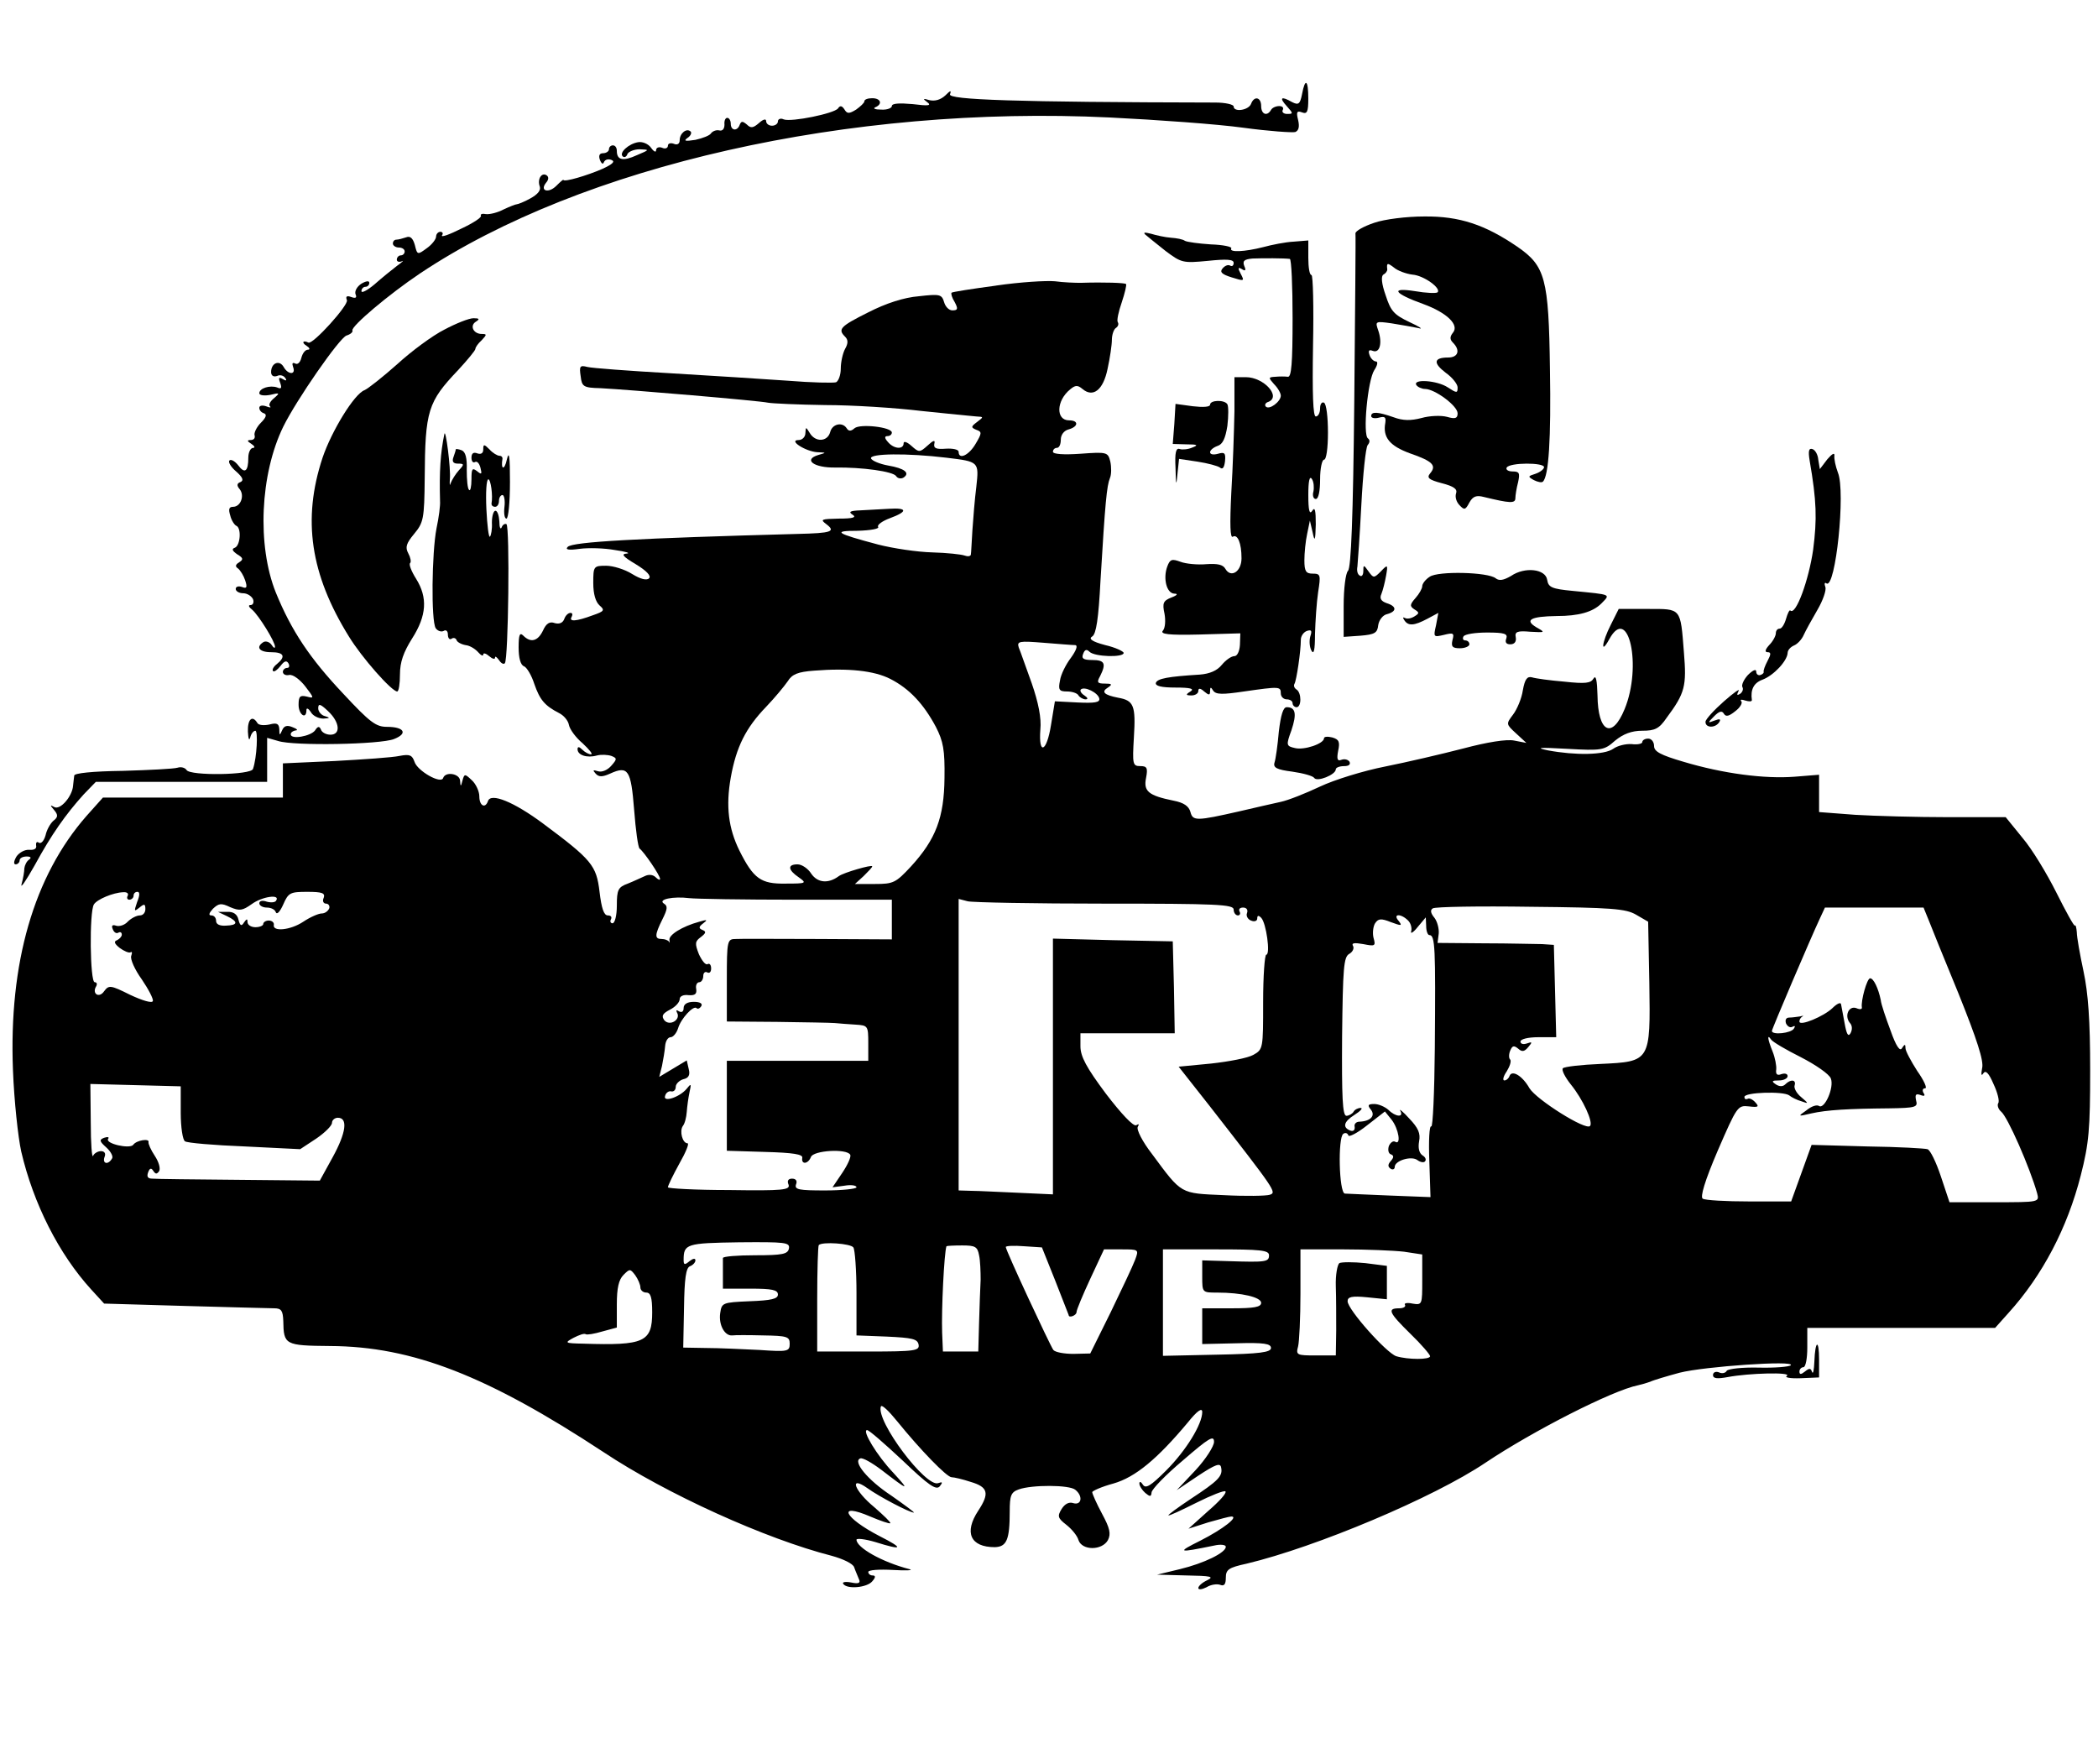 <?xml version="1.0" standalone="no"?>
<!DOCTYPE svg PUBLIC "-//W3C//DTD SVG 20010904//EN"
 "http://www.w3.org/TR/2001/REC-SVG-20010904/DTD/svg10.dtd">
<svg version="1.0" xmlns="http://www.w3.org/2000/svg"
 width="534pt" height="449pt" viewBox="0 0 534 449"
 preserveAspectRatio="xMidYMid meet">
<g transform="translate(0,449) scale(0.1,-0.1)"
fill="#000000" stroke="none">
<path d="M3314 4250 c-5 -25 -9 -28 -25 -20 -28 16 -34 12 -14 -10 17 -19 17
-20 1 -20 -9 0 -14 5 -11 10 3 6 -1 10 -9 10 -8 0 -18 -4 -21 -10 -10 -17 -25
-11 -25 10 0 23 -18 27 -26 5 -7 -16 -44 -21 -44 -6 0 5 -21 10 -47 10 -509 1
-680 7 -675 21 4 11 1 10 -12 -3 -12 -11 -26 -15 -40 -12 -17 5 -18 4 -6 -5
12 -9 3 -10 -37 -5 -34 3 -53 2 -53 -5 0 -5 -12 -10 -27 -9 -16 0 -22 3 -15 6
19 8 14 23 -8 23 -11 0 -20 -3 -20 -8 0 -4 -10 -13 -21 -21 -18 -11 -23 -11
-30 1 -6 9 -11 10 -16 2 -10 -13 -118 -35 -138 -28 -8 4 -15 1 -15 -5 0 -6 -7
-11 -15 -11 -8 0 -15 5 -15 12 0 6 -7 5 -18 -5 -15 -13 -21 -14 -31 -4 -11 9
-14 9 -18 0 -6 -18 -23 -16 -23 2 0 8 -4 15 -9 15 -5 0 -8 -8 -7 -17 0 -11 -5
-17 -13 -15 -8 2 -17 -2 -21 -7 -3 -6 -22 -13 -40 -17 -26 -4 -31 -3 -20 5 8
5 11 13 8 16 -10 10 -28 -4 -28 -22 0 -9 -6 -13 -15 -9 -8 3 -15 1 -15 -5 0
-6 -7 -9 -15 -5 -8 3 -15 0 -15 -6 0 -7 -6 -4 -13 6 -7 10 -22 16 -33 14 -24
-4 -49 -27 -39 -36 4 -4 10 -1 12 6 3 6 17 12 31 12 26 -1 26 -1 -7 -15 -35
-16 -51 -13 -51 11 0 8 -4 14 -10 14 -5 0 -10 -4 -10 -10 0 -5 -7 -10 -15 -10
-9 0 -12 -6 -8 -17 4 -10 8 -12 10 -6 3 7 11 9 19 6 11 -4 3 -11 -23 -23 -39
-17 -97 -34 -99 -28 0 2 -8 -5 -18 -15 -20 -20 -43 -13 -26 8 7 8 7 15 1 19
-13 8 -24 -11 -17 -29 3 -10 -6 -20 -24 -30 -16 -9 -32 -15 -35 -15 -3 0 -18
-6 -33 -13 -15 -8 -35 -13 -45 -12 -9 2 -15 0 -13 -4 3 -4 -20 -19 -50 -33
-30 -15 -52 -23 -49 -17 4 5 1 9 -4 9 -6 0 -11 -6 -11 -12 0 -7 -11 -21 -24
-30 -23 -17 -24 -17 -30 8 -5 18 -12 24 -22 20 -9 -3 -20 -6 -25 -6 -5 0 -9
-4 -9 -10 0 -5 7 -10 15 -10 8 0 15 -4 15 -10 0 -5 -4 -10 -10 -10 -5 0 -10
-5 -10 -11 0 -5 6 -7 13 -4 6 3 1 -2 -13 -12 -13 -10 -39 -31 -57 -47 -18 -15
-33 -23 -33 -17 0 6 5 11 10 11 6 0 10 5 10 10 0 6 -8 5 -20 -2 -11 -7 -18
-19 -15 -27 4 -9 0 -11 -11 -7 -11 4 -15 2 -11 -8 5 -12 -87 -114 -98 -108
-14 7 -18 0 -5 -8 8 -5 10 -10 4 -10 -7 0 -14 -9 -17 -21 -3 -12 -10 -18 -16
-14 -7 3 -8 0 -5 -9 8 -21 -13 -20 -24 0 -11 19 -32 10 -32 -13 0 -9 6 -13 15
-10 8 4 17 1 21 -5 5 -7 2 -8 -6 -3 -10 6 -12 4 -7 -9 5 -14 3 -17 -8 -12 -18
6 -45 -2 -45 -15 0 -5 12 -7 28 -4 24 6 25 5 10 -8 -10 -8 -15 -17 -11 -21 4
-4 0 -4 -10 0 -9 3 -17 2 -17 -4 0 -6 5 -12 12 -14 8 -3 5 -11 -8 -24 -11 -11
-18 -26 -16 -32 2 -7 -2 -12 -10 -12 -10 0 -9 -3 2 -10 8 -5 10 -10 4 -10 -6
0 -12 -11 -12 -25 0 -35 -9 -42 -26 -19 -8 10 -18 16 -22 12 -4 -4 4 -17 17
-28 17 -15 20 -23 11 -27 -9 -3 -10 -9 -2 -18 13 -16 3 -45 -17 -45 -10 0 -12
-6 -7 -22 3 -13 11 -24 15 -26 14 -5 11 -50 -3 -56 -9 -3 -7 -8 6 -17 15 -9
16 -13 5 -20 -10 -6 -11 -11 -3 -16 6 -5 14 -18 18 -30 6 -18 4 -22 -8 -17 -9
3 -16 1 -16 -5 0 -6 9 -11 19 -11 10 0 21 -7 25 -15 3 -8 0 -15 -6 -15 -7 0
-5 -5 4 -12 17 -15 58 -81 58 -94 0 -5 -4 -3 -9 5 -5 7 -14 10 -20 7 -21 -13
-11 -26 19 -26 33 0 38 -11 15 -30 -9 -7 -13 -15 -10 -18 3 -3 11 3 19 13 9
12 15 15 20 7 4 -7 2 -12 -3 -12 -6 0 -11 -5 -11 -10 0 -6 7 -10 16 -8 9 2 27
-11 41 -29 23 -30 23 -31 4 -26 -17 4 -21 1 -21 -21 0 -25 20 -39 20 -13 0 6
5 4 11 -5 5 -10 20 -17 32 -17 17 1 18 2 5 6 -10 2 -18 12 -18 20 0 13 5 12
25 -7 30 -28 33 -60 6 -60 -11 0 -22 6 -24 13 -4 9 -8 9 -15 -2 -11 -15 -62
-24 -62 -10 0 5 6 9 13 10 6 0 3 4 -8 8 -14 6 -22 4 -27 -8 -6 -14 -7 -13 -7
3 -1 14 -6 17 -25 12 -14 -3 -28 -2 -31 4 -13 21 -25 9 -24 -22 1 -18 3 -25 6
-15 2 9 8 17 13 17 7 0 4 -68 -6 -97 -4 -16 -160 -18 -169 -3 -4 6 -14 9 -23
6 -10 -3 -72 -6 -139 -8 -78 -1 -124 -6 -124 -12 -1 -6 -2 -18 -3 -26 -2 -27
-33 -63 -48 -54 -11 6 -11 5 0 -8 10 -12 10 -18 -2 -27 -8 -7 -17 -23 -20 -37
-4 -14 -11 -22 -17 -19 -5 4 -8 1 -7 -7 2 -8 -5 -12 -17 -11 -12 1 -26 -7 -33
-17 -7 -12 -8 -20 -2 -20 5 0 10 5 10 10 0 6 8 10 18 10 10 0 13 -3 6 -8 -6
-4 -11 -14 -12 -22 0 -8 -3 -26 -7 -40 -4 -14 11 8 33 47 43 79 79 130 125
181 l31 32 218 0 218 0 0 56 0 56 28 -8 c39 -13 261 -9 295 5 36 14 26 31 -18
31 -28 0 -43 11 -111 84 -85 90 -132 160 -172 258 -48 120 -40 301 19 422 34
69 143 226 161 232 10 3 17 9 15 13 -3 11 93 92 172 145 412 275 1093 429
1756 397 121 -6 274 -17 339 -26 66 -9 126 -13 133 -11 9 4 11 14 7 31 -5 20
-3 24 10 19 13 -5 16 1 16 35 0 48 -8 54 -16 11z"/>
<path d="M3498 3923 c-27 -9 -48 -21 -48 -27 1 -6 -1 -199 -3 -429 -3 -293 -8
-422 -16 -430 -6 -6 -11 -45 -11 -90 l0 -78 43 3 c36 3 43 7 45 27 2 13 12 26
23 28 25 7 24 20 -2 28 -14 5 -18 12 -13 23 4 10 9 30 12 47 5 28 4 29 -13 11
-18 -18 -19 -18 -32 0 -12 17 -13 17 -13 0 0 -9 -4 -15 -9 -11 -6 3 -8 13 -6
23 1 9 6 80 10 157 4 77 11 145 16 152 6 7 6 13 1 17 -14 8 -1 148 16 174 8
12 10 22 4 22 -5 0 -13 7 -16 16 -4 11 -2 15 8 11 18 -7 25 20 14 52 -8 23 -8
24 34 18 24 -4 54 -9 68 -12 14 -4 4 3 -22 15 -40 19 -48 28 -61 68 -11 31
-12 49 -6 53 6 3 10 9 10 13 -2 17 0 18 17 5 9 -8 31 -16 47 -18 29 -2 74 -35
64 -45 -3 -3 -29 -2 -58 3 -64 10 -53 -6 22 -33 60 -22 92 -53 75 -73 -8 -10
-8 -17 0 -25 20 -20 13 -38 -12 -38 -37 0 -39 -14 -6 -39 17 -12 30 -29 30
-37 0 -15 -2 -15 -25 0 -27 18 -90 22 -80 6 3 -5 14 -10 22 -10 25 0 83 -43
83 -62 0 -13 -6 -15 -27 -9 -15 4 -44 3 -65 -3 -27 -7 -47 -7 -71 2 -40 14
-57 15 -57 3 0 -5 9 -7 20 -4 15 4 18 1 16 -13 -7 -37 11 -59 63 -78 58 -20
68 -31 51 -51 -9 -11 -4 -16 30 -25 31 -8 40 -15 36 -26 -3 -9 1 -22 9 -30 12
-13 15 -12 25 7 9 16 18 19 37 14 66 -16 80 -17 80 -3 0 7 3 26 7 41 5 23 3
27 -14 27 -12 0 -18 5 -15 10 8 13 95 13 95 1 0 -5 -10 -13 -22 -17 -19 -6
-20 -7 -4 -16 10 -5 20 -7 23 -4 15 14 21 109 18 286 -3 232 -12 263 -83 312
-82 56 -147 78 -237 77 -45 0 -101 -7 -127 -16z"/>
<path d="M2915 3893 c6 -5 29 -24 52 -42 40 -30 44 -31 107 -25 48 5 66 4 66
-5 0 -7 -4 -10 -9 -7 -5 3 -13 0 -19 -7 -8 -9 -3 -15 23 -23 32 -10 33 -10 23
9 -8 15 -7 18 3 12 9 -6 11 -3 6 8 -5 13 0 17 21 19 27 1 80 1 95 -1 4 -1 7
-69 7 -151 0 -115 -3 -150 -12 -149 -7 1 -22 1 -32 0 -18 -1 -18 -2 -3 -19 10
-10 17 -23 17 -29 0 -15 -29 -37 -38 -28 -4 4 -1 10 6 12 34 13 -11 63 -57 63
l-29 0 0 -87 c-1 -49 -4 -142 -8 -207 -4 -81 -3 -117 4 -112 12 7 22 -16 22
-55 0 -34 -27 -51 -41 -27 -6 11 -20 14 -49 12 -22 -2 -52 1 -65 6 -22 8 -27
7 -34 -12 -11 -30 -2 -68 18 -69 10 0 8 -4 -8 -10 -20 -8 -23 -14 -17 -41 3
-17 2 -36 -4 -43 -8 -9 13 -12 93 -10 l104 3 -1 -29 c-1 -17 -7 -29 -14 -29
-8 0 -22 -10 -32 -22 -12 -15 -31 -23 -56 -25 -81 -5 -108 -10 -112 -21 -2 -8
14 -12 50 -12 38 0 49 -3 38 -10 -13 -8 -12 -10 3 -10 9 0 17 5 17 11 0 8 5 8
15 -1 12 -10 15 -10 15 1 0 11 2 11 8 1 7 -10 24 -10 78 -2 91 13 94 13 94 -5
0 -8 7 -15 15 -15 8 0 15 -4 15 -10 0 -5 5 -10 10 -10 13 0 13 37 0 45 -6 4
-8 10 -5 15 5 9 16 82 16 112 0 9 7 19 15 22 12 4 14 1 9 -14 -3 -11 -2 -27 3
-36 6 -11 9 1 9 42 1 33 4 80 8 107 7 44 6 47 -14 47 -17 0 -21 6 -21 34 0 18
3 49 7 67 l7 34 7 -30 c5 -25 7 -22 8 20 0 36 -2 46 -9 35 -7 -11 -10 1 -10
40 0 35 3 50 9 41 5 -7 6 -22 4 -32 -3 -10 0 -19 6 -19 7 0 11 20 11 50 0 28
5 50 10 50 6 0 10 30 10 69 0 39 -4 73 -10 76 -5 3 -10 -3 -10 -14 0 -12 -5
-21 -11 -21 -7 0 -9 58 -7 180 2 99 0 180 -4 180 -5 0 -8 20 -8 44 l0 44 -37
-3 c-21 -1 -56 -8 -78 -14 -47 -12 -88 -14 -81 -3 2 4 -21 9 -52 10 -31 2 -60
6 -66 9 -5 4 -21 7 -36 8 -14 1 -37 6 -50 10 -16 4 -21 4 -15 -2z"/>
<path d="M2535 3763 c-60 -8 -111 -16 -113 -18 -2 -2 1 -13 8 -24 9 -17 8 -21
-6 -21 -9 0 -18 10 -21 21 -6 20 -11 21 -64 15 -38 -3 -84 -18 -129 -41 -72
-36 -78 -43 -59 -62 8 -8 8 -17 0 -31 -6 -11 -11 -34 -11 -50 0 -17 -6 -32
-12 -35 -7 -2 -62 -1 -123 4 -60 4 -195 13 -299 19 -105 6 -199 13 -211 16
-19 5 -21 2 -17 -24 3 -26 7 -29 50 -30 76 -4 405 -32 427 -37 11 -2 76 -5
145 -6 69 0 179 -7 245 -15 66 -7 129 -13 140 -14 19 -1 19 -1 2 -14 -16 -12
-16 -14 -2 -20 15 -5 14 -9 -2 -36 -17 -29 -43 -41 -43 -20 0 6 -15 9 -32 8
-25 -2 -32 1 -30 12 3 11 -2 10 -17 -4 -20 -18 -22 -18 -41 -1 -11 10 -20 13
-20 7 0 -17 -25 -15 -40 3 -9 10 -9 15 -1 15 6 0 11 4 11 9 0 14 -81 23 -95
11 -9 -8 -15 -8 -20 0 -11 17 -37 11 -42 -10 -7 -25 -38 -26 -52 -2 -10 16
-10 16 -11 0 0 -10 -8 -18 -17 -18 -28 0 17 -29 47 -31 24 -1 24 -1 3 -7 -40
-12 -11 -33 43 -32 68 1 148 -10 155 -22 4 -6 12 -7 18 -4 19 12 3 24 -38 31
-22 4 -41 12 -44 18 -5 13 92 14 192 2 83 -10 83 -10 76 -74 -4 -31 -8 -81
-10 -111 -2 -30 -3 -58 -4 -62 -1 -4 -8 -5 -16 -2 -8 3 -45 7 -82 8 -38 1 -99
10 -138 20 -109 29 -117 35 -52 35 33 1 56 5 52 10 -3 5 11 15 30 22 46 17 45
27 -2 24 -21 -1 -54 -3 -73 -4 -27 -1 -31 -4 -20 -11 11 -7 1 -10 -35 -10 -45
-1 -48 -2 -32 -14 25 -19 14 -23 -73 -25 -407 -11 -573 -20 -585 -33 -7 -7 2
-9 30 -5 22 3 63 2 90 -3 28 -4 41 -8 30 -9 -15 -1 -9 -8 23 -27 28 -17 40
-30 34 -36 -6 -6 -22 -2 -43 11 -19 12 -49 21 -66 21 -32 0 -33 -1 -33 -44 0
-28 6 -48 16 -57 14 -12 12 -15 -17 -25 -43 -16 -62 -17 -54 -4 3 6 2 10 -3
10 -6 0 -13 -7 -16 -16 -4 -10 -13 -13 -24 -10 -13 5 -22 -1 -30 -19 -13 -27
-31 -32 -50 -13 -9 9 -12 3 -12 -30 0 -27 5 -45 14 -48 7 -3 19 -23 26 -45 14
-40 26 -55 63 -74 12 -6 23 -19 25 -30 2 -11 17 -32 35 -47 17 -16 27 -28 21
-28 -5 0 -15 5 -22 12 -8 8 -12 8 -12 1 0 -15 24 -23 49 -16 11 3 28 2 37 -1
15 -6 15 -8 -1 -26 -10 -11 -24 -16 -33 -13 -13 4 -14 3 -6 -6 8 -9 17 -9 37
0 46 21 53 9 61 -92 4 -52 10 -96 14 -99 11 -8 52 -68 52 -77 0 -4 -5 -2 -11
4 -7 7 -18 8 -28 3 -9 -4 -28 -13 -43 -19 -25 -9 -28 -16 -28 -56 0 -25 -5
-45 -11 -45 -5 0 -7 5 -4 10 3 6 0 10 -8 10 -10 0 -16 18 -21 60 -8 67 -19 81
-144 174 -74 55 -133 79 -140 57 -7 -20 -22 -12 -22 12 0 13 -9 32 -19 41 -18
17 -19 17 -24 -1 -4 -16 -5 -16 -6 0 -1 18 -37 24 -43 7 -5 -17 -66 18 -73 41
-6 17 -12 20 -38 15 -18 -4 -92 -9 -165 -13 l-132 -6 0 -43 0 -44 -229 0 -229
0 -42 -47 c-134 -153 -198 -374 -187 -648 3 -77 13 -170 21 -206 31 -133 96
-261 178 -351 l33 -36 205 -6 c113 -3 215 -6 228 -6 18 0 22 -6 23 -32 1 -61
4 -63 119 -64 210 -1 401 -76 696 -270 161 -107 413 -221 581 -264 29 -8 54
-20 57 -29 3 -9 9 -22 12 -30 5 -10 0 -13 -19 -9 -15 3 -24 1 -21 -3 9 -15 61
-10 74 6 9 10 9 15 1 15 -6 0 -11 4 -11 9 0 5 28 7 63 5 34 -2 53 -1 42 2 -70
18 -135 55 -135 75 0 4 21 2 48 -6 70 -22 74 -17 11 15 -91 47 -110 87 -24 50
26 -11 49 -19 51 -17 2 2 -17 20 -41 41 -51 42 -65 82 -17 48 29 -21 107 -62
118 -62 3 0 -23 19 -57 43 -61 40 -100 88 -79 95 6 2 29 -11 53 -29 70 -54 74
-55 31 -8 -42 44 -81 109 -67 109 5 0 45 -35 91 -78 66 -63 85 -76 94 -65 8
10 7 12 -4 8 -31 -12 -159 158 -146 195 2 6 20 -11 41 -37 60 -74 127 -143
139 -143 6 0 28 -5 49 -12 44 -13 48 -29 19 -73 -37 -56 -20 -93 42 -93 30 1
38 18 38 91 0 40 3 49 23 56 33 12 129 12 144 -1 20 -16 16 -40 -5 -34 -11 4
-22 -2 -30 -15 -11 -18 -10 -23 12 -40 14 -11 28 -28 31 -39 9 -27 60 -27 75
0 8 16 5 30 -15 67 -14 26 -25 51 -25 55 0 3 24 14 54 22 56 16 112 63 189
155 24 30 37 39 37 27 0 -31 -41 -98 -92 -149 -39 -39 -52 -47 -59 -36 -5 8
-9 9 -9 3 0 -6 7 -17 15 -24 12 -10 15 -10 16 1 0 8 36 45 80 82 66 57 79 65
79 47 0 -11 -21 -44 -47 -72 l-48 -51 55 37 c44 29 56 33 58 21 5 -22 -7 -34
-77 -80 -33 -22 -59 -41 -57 -42 1 -2 33 13 71 32 38 19 71 32 74 29 4 -4 -16
-26 -44 -50 l-50 -45 50 16 c28 8 54 15 59 15 20 0 -21 -32 -78 -61 -62 -31
-59 -32 34 -13 17 4 30 2 30 -3 0 -15 -55 -42 -117 -57 l-58 -14 75 -2 c62 -1
71 -3 53 -12 -13 -6 -23 -15 -23 -20 0 -5 9 -4 21 2 11 7 27 9 35 6 10 -4 14
2 14 18 0 21 7 26 53 36 176 42 476 168 608 257 121 81 323 184 388 197 9 2
23 6 31 9 8 4 42 14 75 23 63 16 295 32 283 19 -4 -4 -41 -7 -82 -6 -41 1 -77
-3 -81 -8 -3 -6 -12 -8 -20 -4 -8 3 -15 0 -15 -7 0 -9 11 -10 38 -5 53 10 164
13 150 3 -7 -4 8 -7 35 -6 l47 2 0 45 c0 54 -10 50 -12 -5 -1 -21 -3 -33 -6
-26 -3 10 -7 10 -18 1 -10 -8 -14 -8 -14 0 0 6 5 11 10 11 6 0 10 23 10 50 l0
50 239 0 239 0 34 38 c87 96 150 217 184 350 21 82 24 118 24 269 0 125 -5
195 -17 251 -9 42 -17 87 -17 99 -1 12 -3 20 -5 17 -2 -2 -23 36 -47 84 -24
48 -62 111 -86 139 l-43 53 -146 0 c-80 0 -187 3 -237 6 l-92 7 0 47 0 48 -62
-5 c-77 -6 -183 8 -283 38 -58 17 -75 26 -75 40 0 11 -7 19 -15 19 -8 0 -15
-4 -15 -9 0 -4 -12 -7 -27 -5 -15 1 -36 -4 -47 -12 -23 -16 -96 -17 -166 -4
-34 7 -22 8 48 4 89 -5 95 -4 123 21 21 17 42 25 69 25 32 0 43 5 62 33 47 63
51 81 44 166 -9 115 -6 111 -92 111 l-74 0 -20 -40 c-23 -45 -27 -79 -4 -37
49 90 84 -69 39 -178 -32 -78 -68 -59 -69 35 -1 38 -4 53 -10 43 -7 -12 -20
-14 -75 -8 -36 3 -73 8 -82 11 -12 3 -18 -5 -23 -33 -3 -21 -15 -49 -25 -62
-18 -24 -18 -24 8 -48 l26 -24 -31 6 c-19 4 -69 -4 -129 -20 -54 -14 -144 -35
-199 -46 -56 -11 -130 -34 -166 -51 -36 -17 -81 -35 -100 -39 -19 -4 -66 -15
-105 -24 -110 -25 -119 -25 -125 -2 -4 15 -17 24 -43 29 -64 13 -77 24 -70 58
5 26 2 30 -15 30 -19 0 -20 5 -16 73 5 81 0 94 -40 101 -36 7 -44 15 -26 26
12 8 10 10 -8 10 -19 0 -21 3 -12 19 16 32 12 41 -20 41 -23 0 -28 4 -23 16 4
11 9 12 16 5 13 -13 87 -15 87 -3 0 4 -21 14 -47 20 -34 9 -43 16 -33 22 10 6
16 45 21 142 12 201 16 241 24 261 4 9 4 28 1 42 -6 24 -8 25 -76 20 -43 -3
-70 -1 -70 5 0 6 5 10 10 10 6 0 10 9 10 21 0 12 8 23 20 26 25 7 26 23 1 23
-34 0 -33 50 3 79 13 11 19 11 31 1 27 -23 53 -3 64 51 6 27 11 61 11 74 0 13
5 27 10 30 6 4 8 10 5 15 -3 4 2 27 10 50 8 24 13 45 11 47 -3 3 -54 5 -116 3
-14 0 -43 1 -65 4 -22 2 -89 -2 -150 -11z m202 -915 c7 -1 2 -14 -11 -32 -13
-17 -26 -43 -28 -58 -5 -24 -2 -28 18 -28 12 0 26 -4 29 -10 3 -5 12 -10 18
-10 7 0 6 4 -3 10 -8 5 -12 12 -9 15 9 9 44 -8 47 -23 2 -10 -12 -12 -55 -10
l-58 3 -10 -61 c-11 -69 -32 -77 -27 -11 3 29 -5 69 -22 118 -15 41 -29 82
-33 91 -5 16 1 17 63 12 38 -3 74 -6 81 -6z m-471 -86 c49 -25 85 -64 116
-122 19 -37 23 -59 22 -130 -1 -101 -22 -156 -85 -225 -39 -42 -45 -45 -92
-45 l-51 0 22 20 c12 12 22 22 22 25 0 5 -73 -16 -85 -25 -27 -20 -54 -17 -70
6 -8 13 -24 24 -35 24 -26 0 -25 -14 3 -33 21 -15 20 -16 -34 -16 -62 -1 -81
12 -117 84 -28 57 -35 113 -22 186 14 78 38 126 90 180 22 23 46 52 55 65 11
18 26 24 67 27 87 7 153 0 194 -21z m-1941 -552 c-3 -5 -1 -10 4 -10 6 0 11 5
11 10 0 6 4 10 10 10 6 0 6 -9 -1 -26 -8 -24 -8 -25 6 -14 12 10 15 10 15 -4
0 -9 -6 -16 -14 -16 -8 0 -22 -7 -31 -16 -8 -9 -22 -13 -30 -10 -9 3 -12 0 -8
-9 3 -8 9 -12 14 -9 5 3 9 1 9 -5 0 -5 -6 -11 -12 -14 -9 -3 -7 -9 7 -20 11
-8 23 -13 27 -11 4 3 5 -1 2 -9 -3 -8 9 -35 27 -60 17 -25 30 -50 28 -55 -2
-6 -26 1 -58 16 -50 25 -54 25 -66 9 -13 -19 -32 -6 -20 13 3 6 1 10 -4 10
-12 0 -14 179 -2 198 8 13 49 30 74 31 10 1 15 -3 12 -9z m499 -5 c-4 -8 -1
-15 6 -15 6 0 10 -6 8 -12 -3 -7 -11 -13 -19 -13 -8 0 -29 -9 -47 -21 -33 -22
-79 -26 -75 -8 1 6 -5 11 -13 11 -7 0 -14 -4 -14 -9 0 -4 -9 -8 -20 -8 -11 0
-20 6 -20 13 0 9 -2 9 -9 -1 -6 -10 -10 -9 -14 7 -3 14 -13 21 -29 20 l-23 0
23 -11 c29 -14 28 -23 -3 -24 -15 -1 -25 3 -25 12 0 8 -5 14 -12 14 -8 0 -6 6
4 17 15 14 21 15 44 4 24 -10 31 -9 55 8 26 19 73 26 62 9 -2 -5 -13 -6 -24
-3 -11 4 -19 2 -19 -4 0 -6 9 -11 19 -11 11 0 21 -5 23 -12 3 -7 11 2 19 20
13 30 18 32 61 32 38 0 46 -3 42 -15z m1202 -5 l244 0 0 -50 0 -51 -187 1
c-104 0 -198 1 -210 0 -22 0 -23 -3 -23 -105 l0 -105 128 -1 c70 -1 136 -2
147 -3 11 -1 35 -3 53 -4 31 -2 32 -3 32 -47 l0 -45 -180 0 -180 0 0 -115 0
-114 98 -3 c71 -2 96 -6 94 -15 -3 -18 15 -16 22 2 6 17 91 22 100 6 3 -5 -6
-25 -20 -46 l-25 -37 30 4 c17 3 31 1 31 -4 0 -4 -36 -8 -80 -8 -66 0 -78 2
-74 15 4 9 0 15 -10 15 -10 0 -13 -6 -9 -15 5 -14 -14 -16 -151 -14 -86 0
-156 4 -156 7 0 4 13 31 29 60 16 28 26 52 21 52 -13 0 -21 31 -12 44 5 6 9
22 10 36 1 14 4 36 7 50 5 22 4 23 -7 9 -18 -22 -62 -36 -55 -18 2 8 10 13 16
11 6 -1 11 4 11 12 0 7 9 16 19 19 14 3 18 11 14 26 l-5 22 -35 -21 -35 -21 7
28 c3 15 7 38 8 51 1 12 7 22 14 22 6 0 15 10 19 23 7 24 39 59 47 51 3 -3 8
-1 12 5 4 7 -4 11 -19 11 -17 0 -26 -6 -26 -16 0 -9 -5 -12 -12 -8 -6 4 -8 3
-5 -3 11 -18 -18 -36 -32 -20 -8 11 -5 17 14 27 14 7 25 19 25 27 0 7 9 12 23
10 16 -1 21 3 19 16 -2 9 2 17 8 17 5 0 10 7 10 16 0 8 5 12 10 9 6 -3 10 1
10 10 0 9 -4 14 -9 11 -5 -3 -14 8 -22 25 -11 28 -10 33 5 44 13 10 14 14 4
18 -10 4 -10 8 2 17 12 9 10 10 -10 4 -44 -12 -79 -34 -76 -47 1 -6 1 -9 -1
-4 -3 4 -11 7 -19 7 -18 0 -18 10 2 50 13 26 14 34 4 40 -17 11 24 19 64 14
16 -2 138 -4 272 -4z m787 -10 c284 0 327 -2 327 -15 0 -8 5 -15 11 -15 5 0 7
5 4 10 -3 6 1 10 9 10 9 0 13 -6 10 -14 -3 -7 2 -16 10 -19 9 -4 16 -1 16 5 0
8 3 9 10 2 13 -13 24 -94 13 -94 -4 0 -8 -54 -8 -121 0 -118 0 -120 -25 -134
-14 -8 -62 -17 -107 -22 l-83 -8 78 -99 c169 -217 172 -221 154 -227 -9 -3
-61 -4 -117 -1 -112 5 -106 1 -183 105 -24 31 -40 62 -36 69 4 7 3 8 -4 4 -7
-4 -38 29 -77 80 -50 67 -65 95 -65 121 l0 33 120 0 120 0 -2 117 -3 117 -153
3 -152 4 0 -326 0 -325 -87 4 c-49 2 -103 5 -120 5 l-33 1 0 371 0 371 23 -6
c12 -3 169 -6 350 -6z m1351 -28 l31 -18 3 -156 c3 -200 3 -200 -124 -206 -49
-2 -92 -7 -96 -11 -4 -4 5 -22 20 -41 31 -38 58 -97 49 -106 -11 -12 -136 67
-154 96 -18 32 -45 48 -51 31 -2 -6 -8 -11 -13 -11 -5 0 -3 10 6 23 8 13 12
26 9 30 -4 3 -4 14 0 23 5 12 9 14 20 5 10 -9 16 -8 26 4 11 13 10 14 -4 9 -9
-3 -16 -1 -16 5 0 6 19 11 45 11 l46 0 -3 118 -3 117 -30 2 c-16 0 -83 2 -148
2 l-118 1 3 24 c1 13 -4 31 -11 40 -10 12 -11 20 -4 24 6 4 118 6 249 4 207
-2 242 -5 268 -20z m743 -9 c6 -16 41 -102 78 -192 47 -117 65 -172 60 -190
-3 -16 -2 -21 3 -13 6 9 14 1 26 -27 10 -21 16 -44 12 -49 -3 -5 0 -15 7 -21
17 -13 74 -144 92 -208 6 -23 6 -23 -109 -23 l-114 0 -22 66 c-12 36 -27 67
-34 69 -6 2 -75 6 -153 7 l-142 4 -26 -72 -26 -72 -107 0 c-59 0 -112 3 -118
7 -7 4 5 45 38 122 49 113 51 116 79 113 25 -3 27 -1 17 10 -7 8 -16 12 -20 9
-5 -2 -8 0 -8 5 0 12 99 15 114 4 6 -5 20 -12 31 -15 19 -7 19 -6 -1 11 -11 9
-19 23 -16 30 4 14 -10 16 -24 2 -6 -6 -15 -6 -24 0 -12 8 -10 10 8 10 12 0
22 5 22 11 0 6 -7 8 -16 5 -10 -4 -15 -1 -13 12 1 9 -3 30 -9 45 -13 32 -15
47 -4 31 4 -6 38 -26 76 -45 37 -19 72 -43 76 -54 9 -23 -16 -79 -30 -70 -6 4
-20 -1 -32 -11 -23 -16 -22 -16 12 -8 40 9 94 12 199 13 67 1 73 3 68 20 -3
15 -1 18 11 14 10 -4 13 -2 8 5 -4 7 -2 12 4 12 6 0 -3 20 -20 44 -16 25 -30
51 -30 58 0 11 -2 11 -9 0 -5 -9 -15 5 -29 45 -12 32 -24 67 -25 78 -6 29 -18
55 -27 55 -8 0 -24 -58 -21 -74 1 -5 -5 -6 -14 -2 -19 7 -31 -19 -17 -37 7 -7
7 -18 2 -27 -6 -10 -10 -2 -15 26 -4 21 -8 43 -9 48 -1 6 -11 1 -22 -10 -22
-21 -84 -47 -84 -34 0 5 3 10 8 13 4 2 1 2 -6 0 -8 -1 -20 -3 -28 -3 -8 0 -11
-6 -8 -15 4 -8 11 -12 17 -8 6 3 7 1 3 -5 -7 -12 -56 -17 -56 -6 0 5 99 237
122 286 l13 28 125 0 126 0 11 -27z m-1323 -6 c7 -7 10 -19 8 -27 -3 -8 5 -4
16 10 l21 25 1 -22 c0 -13 4 -23 8 -23 15 0 16 -30 14 -288 -1 -112 -5 -201
-9 -199 -5 3 -7 -37 -5 -88 l3 -92 -103 4 c-57 2 -109 5 -115 5 -15 2 -18 143
-4 152 5 4 11 2 13 -4 1 -5 23 6 48 26 l45 35 17 -21 c18 -23 25 -66 9 -56 -5
3 -12 -2 -16 -11 -3 -10 -1 -19 5 -21 8 -3 8 -8 0 -17 -8 -9 -8 -15 0 -20 5
-3 10 -1 10 5 0 16 43 29 58 17 7 -5 16 -7 19 -3 4 4 1 11 -6 15 -9 6 -12 19
-9 36 4 20 -2 34 -25 58 -16 18 -27 26 -23 20 10 -18 -12 -16 -30 2 -9 8 -25
15 -36 15 -16 0 -18 -3 -9 -14 13 -16 -1 -30 -29 -31 -8 0 -14 -6 -12 -13 1
-8 -3 -12 -10 -10 -22 8 -18 23 9 40 16 10 23 18 16 18 -6 0 -15 -4 -18 -10
-3 -5 -12 -10 -18 -10 -10 0 -12 48 -11 202 2 174 4 202 18 210 9 5 13 14 10
20 -5 8 3 9 26 5 30 -6 32 -5 26 16 -3 12 -1 29 4 37 8 12 15 13 40 3 27 -10
30 -10 20 3 -16 18 5 20 24 1z m-3124 -489 c0 -37 5 -70 11 -73 5 -4 74 -10
152 -13 l141 -7 41 27 c22 15 40 33 40 40 0 7 7 13 15 13 26 0 21 -38 -13
-100 l-33 -60 -205 2 c-112 1 -212 2 -221 3 -12 0 -15 5 -11 16 4 11 8 12 13
4 6 -9 9 -9 15 -1 4 7 -1 24 -11 39 -10 15 -17 31 -16 35 3 10 -31 5 -39 -7
-9 -11 -71 3 -64 15 4 5 -1 6 -10 3 -13 -5 -12 -9 6 -25 11 -10 18 -23 14 -28
-10 -17 -25 -13 -19 4 4 9 0 15 -9 15 -8 0 -18 -6 -20 -12 -3 -7 -6 31 -6 85
l-1 98 115 -3 115 -3 0 -67z m1548 -346 c-3 -14 -16 -17 -86 -17 -45 0 -82 -3
-82 -7 0 -5 0 -24 0 -43 l0 -35 70 0 c55 0 70 -3 70 -15 0 -11 -17 -15 -72
-17 -70 -3 -71 -4 -75 -31 -4 -30 12 -58 31 -56 6 1 41 1 79 0 60 -1 67 -3 67
-21 0 -20 -5 -21 -77 -16 -43 2 -104 5 -136 5 l-58 1 2 101 c1 75 5 102 15
106 8 3 14 10 14 15 0 6 -6 5 -15 -2 -12 -10 -15 -10 -15 3 0 41 7 43 141 45
118 1 130 0 127 -16z m164 3 c4 -5 8 -58 8 -117 l0 -107 77 -3 c65 -3 78 -6
81 -20 3 -16 -8 -18 -127 -18 l-131 0 0 133 c0 74 2 136 4 138 9 9 81 4 88 -6z
m320 -20 c3 -13 4 -42 4 -62 -1 -21 -3 -71 -4 -110 l-2 -73 -45 0 -45 0 -2 48
c-2 58 5 202 11 220 1 1 18 2 40 2 33 0 39 -3 43 -25z m194 -65 c18 -47 34
-86 34 -87 0 -9 20 -1 20 7 0 6 16 44 35 85 l35 75 44 0 c45 0 45 0 35 -27 -6
-16 -34 -75 -62 -133 l-52 -105 -43 -1 c-23 0 -46 4 -51 10 -9 13 -121 253
-121 262 0 3 21 4 46 2 l46 -3 34 -85z m544 65 c0 -17 -8 -18 -102 -15 l-68 2
0 -41 c0 -41 0 -41 38 -41 63 0 112 -12 112 -26 0 -11 -18 -14 -75 -14 l-75 0
0 -46 0 -45 88 2 c69 2 87 -1 87 -12 0 -11 -28 -15 -137 -17 l-138 -3 0 136 0
135 135 0 c113 0 135 -2 135 -15z m344 9 l46 -7 0 -65 c0 -63 0 -64 -25 -60
-13 3 -22 1 -19 -3 3 -5 -4 -9 -15 -9 -31 0 -26 -11 29 -65 28 -27 50 -53 50
-57 0 -9 -56 -9 -86 0 -25 8 -124 119 -124 140 0 11 10 14 50 10 l50 -5 0 42
0 43 -55 7 c-30 3 -60 3 -66 0 -5 -4 -10 -30 -9 -59 1 -28 1 -79 1 -113 l-1
-63 -51 0 c-48 0 -51 1 -45 23 3 12 6 73 6 135 l0 112 109 0 c59 0 129 -3 155
-6z m-1944 -91 c0 -7 7 -13 15 -13 11 0 15 -12 15 -50 0 -76 -20 -85 -175 -80
-48 1 -49 2 -25 15 14 7 27 12 31 9 3 -2 22 1 42 7 l37 10 0 59 c0 42 5 63 17
75 16 16 17 16 30 -1 7 -10 13 -24 13 -31z"/>
<path d="M1131 3651 c-30 -15 -84 -55 -120 -88 -36 -32 -74 -62 -83 -66 -26
-9 -84 -104 -107 -172 -52 -157 -31 -297 67 -455 33 -54 109 -140 123 -140 4
0 7 20 7 43 0 32 9 57 31 92 37 58 40 104 10 152 -12 19 -19 37 -15 40 3 3 1
14 -5 25 -8 15 -5 25 15 49 24 29 26 38 27 142 1 172 8 194 85 275 24 26 44
50 44 54 0 4 7 14 16 22 13 14 14 16 0 16 -21 0 -31 21 -15 31 11 7 9 9 -6 9
-11 0 -44 -13 -74 -29z"/>
<path d="M3080 3460 c0 -6 -18 -7 -44 -4 l-44 6 -3 -51 -4 -51 35 -1 c28 0 31
-2 15 -8 -11 -5 -26 -6 -32 -4 -10 4 -13 -9 -11 -48 1 -45 2 -48 5 -15 l4 38
47 -7 c26 -4 52 -11 57 -15 7 -6 11 0 13 16 2 21 -1 24 -18 19 -11 -3 -20 -2
-20 4 0 5 8 12 19 16 13 4 20 19 25 51 3 25 3 50 0 55 -7 12 -44 11 -44 -1z"/>
<path d="M1131 3385 c-10 -48 -13 -95 -11 -170 1 -11 -3 -42 -9 -70 -12 -62
-14 -235 -2 -254 5 -7 14 -10 20 -7 6 4 11 0 11 -9 0 -9 4 -14 9 -11 5 4 11 2
13 -3 1 -5 12 -11 23 -13 11 -1 25 -10 32 -18 7 -8 13 -11 13 -6 0 5 7 3 15
-4 8 -7 15 -9 15 -4 0 5 4 2 10 -6 5 -8 12 -12 15 -8 9 9 13 348 4 354 -4 2
-10 -2 -12 -8 -3 -7 -6 -1 -6 15 -1 15 -5 27 -10 27 -5 0 -9 -14 -9 -30 1 -17
-2 -33 -5 -36 -3 -3 -7 28 -9 70 -2 42 0 76 5 76 6 0 12 -41 8 -62 0 -5 4 -8
9 -8 6 0 10 7 10 15 0 8 4 15 9 15 4 0 7 -13 5 -30 -2 -16 0 -30 5 -30 5 0 9
42 9 93 0 65 -2 82 -8 57 -6 -28 -16 -26 -11 3 0 4 -3 7 -8 7 -5 0 -17 7 -25
16 -14 14 -16 14 -16 0 0 -10 -6 -13 -15 -10 -10 4 -15 0 -15 -11 0 -9 4 -14
9 -11 5 3 11 -3 14 -15 4 -16 3 -18 -9 -8 -12 9 -14 6 -14 -21 0 -19 -3 -31
-6 -27 -4 3 -6 26 -6 51 1 30 -3 46 -13 50 -8 3 -15 4 -15 2 0 -3 -3 -11 -6
-20 -4 -11 0 -16 11 -16 17 0 17 -2 3 -17 -9 -10 -18 -25 -21 -33 -2 -8 -3 -4
-2 10 3 26 -11 133 -14 115z"/>
<path d="M4606 3318 c18 -104 19 -149 9 -227 -11 -77 -44 -168 -58 -155 -2 3
-7 -7 -11 -21 -4 -14 -11 -25 -16 -25 -6 0 -10 -5 -10 -12 0 -6 -7 -20 -17
-30 -10 -11 -12 -18 -4 -18 9 0 9 -5 0 -22 -7 -13 -11 -25 -10 -28 1 -2 -2 -6
-8 -8 -6 -2 -11 2 -11 9 0 7 -9 3 -21 -9 -11 -12 -17 -26 -14 -31 3 -5 0 -13
-6 -17 -8 -5 -9 -3 -4 7 5 8 -12 -4 -37 -26 -25 -22 -47 -46 -47 -52 -1 -16
25 -17 35 -1 5 8 1 9 -12 4 -18 -7 -18 -6 -1 11 13 13 20 15 25 6 5 -8 13 -6
29 7 12 9 19 21 15 25 -4 5 1 5 10 2 10 -3 17 -3 17 1 -4 27 5 44 27 52 29 11
63 48 64 68 0 7 7 15 16 19 8 3 20 15 25 27 5 11 21 40 35 64 14 24 23 50 20
58 -3 8 -2 13 3 9 23 -14 49 234 29 282 -6 16 -10 35 -9 43 1 9 -6 5 -18 -9
l-19 -25 -4 24 c-1 13 -8 25 -15 27 -9 3 -11 -5 -7 -29z"/>
<path d="M3639 3022 c-11 -7 -19 -18 -19 -24 0 -6 -8 -20 -17 -30 -15 -17 -15
-21 -3 -29 13 -8 13 -10 0 -18 -8 -5 -18 -7 -24 -4 -5 3 -6 1 -2 -5 10 -16 25
-15 59 3 l28 15 -6 -32 c-7 -30 -6 -30 20 -24 24 6 27 5 22 -13 -4 -17 0 -21
19 -21 13 0 24 5 24 10 0 6 -5 10 -11 10 -5 0 -7 5 -4 10 3 6 31 10 60 10 44
0 53 -3 49 -15 -4 -10 0 -15 10 -15 11 0 16 7 14 18 -3 14 4 17 37 14 38 -2
39 -2 16 11 -32 19 -15 28 51 29 56 0 92 10 114 32 23 24 28 22 -73 32 -53 5
-62 9 -65 28 -4 28 -57 34 -92 10 -19 -11 -30 -13 -39 -6 -19 16 -147 19 -168
4z"/>
<path d="M3255 2628 c-3 -35 -8 -70 -11 -79 -4 -13 6 -18 45 -23 28 -4 53 -11
56 -16 7 -11 55 8 55 22 0 4 9 8 21 8 12 0 17 4 14 11 -4 6 -13 8 -21 5 -10
-4 -12 2 -8 23 5 23 2 29 -15 34 -12 3 -21 2 -21 -2 0 -14 -51 -31 -74 -25
-22 5 -23 7 -9 45 14 42 11 59 -12 59 -9 0 -15 -20 -20 -62z"/>
</g>
</svg>
